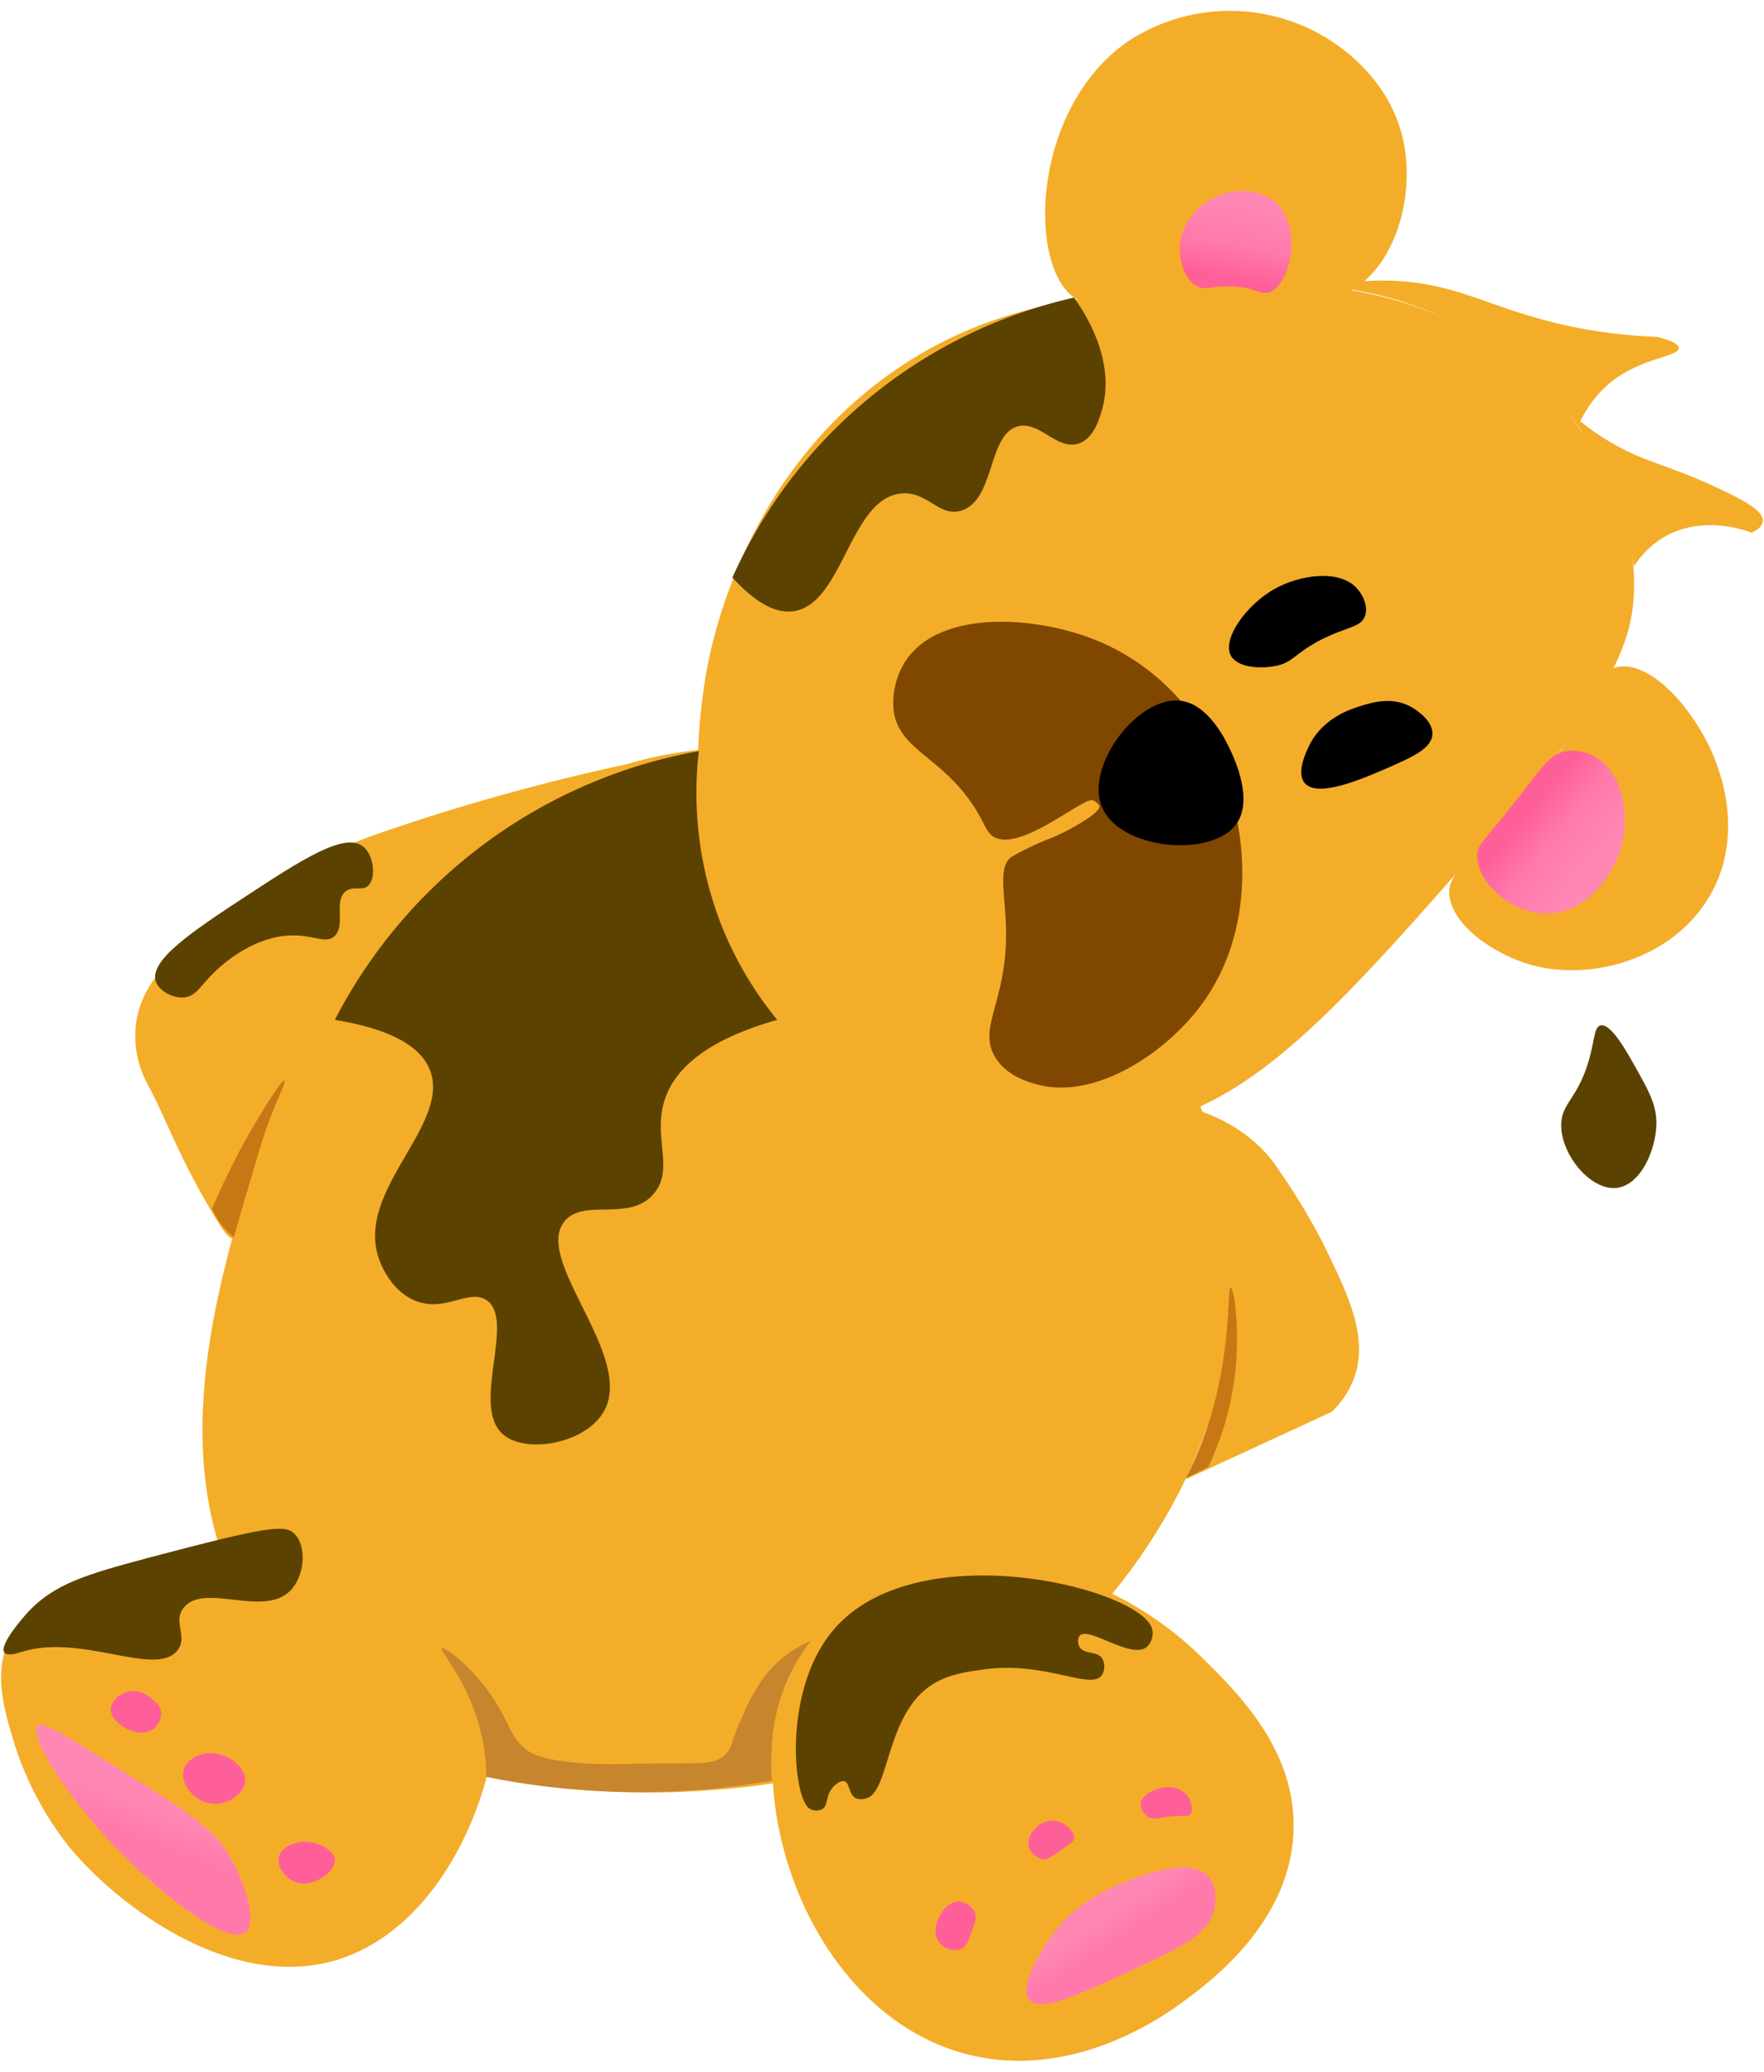 <svg xmlns="http://www.w3.org/2000/svg" xmlns:xlink="http://www.w3.org/1999/xlink" width="315" height="370" viewBox="0 0 315 370"><defs><style>.cls-1{fill:#5c4200;}.cls-2{fill:#f4ad29;}.cls-3{fill:url(#linear-gradient);}.cls-4{fill:#ff5f99;}.cls-5{fill:url(#linear-gradient-2);}.cls-6{fill:url(#linear-gradient-3);}.cls-7{fill:#7f4700;}.cls-8{fill:url(#linear-gradient-4);}.cls-9{fill:#c77814;}.cls-10{fill:#c7852e;}</style><linearGradient id="linear-gradient" x1="23.22" y1="332.14" x2="27.02" y2="322.55" gradientUnits="userSpaceOnUse"><stop offset="0.44" stop-color="#ff7aab"/><stop offset="1" stop-color="#ff87b3"/></linearGradient><linearGradient id="linear-gradient-2" x1="219.63" y1="49.8" x2="222.19" y2="35.85" gradientUnits="userSpaceOnUse"><stop offset="0" stop-color="#ff5f99"/><stop offset="0.44" stop-color="#ff7aab"/><stop offset="1" stop-color="#ff87b3"/></linearGradient><linearGradient id="linear-gradient-3" x1="273.12" y1="144.87" x2="284.82" y2="154.42" xlink:href="#linear-gradient-2"/><linearGradient id="linear-gradient-4" x1="201.66" y1="348.95" x2="197.07" y2="341.99" xlink:href="#linear-gradient"/></defs><g id="second_bear" data-name="second bear"><path class="cls-1" d="M278.79,200.65c.17-3.77,3-4.45,5-11.5,1-3.64.88-5.71,2-6,1.79-.46,4.44,4.24,6,7,2.7,4.77,4,7.16,4,10.5-.06,4.65-2.76,10.94-7,11.5C284,212.78,278.55,206,278.79,200.65Z"/><path class="cls-2" d="M59.79,350.15c26.88-7.78,37.56-54.36,22.2-70.41-10.19-10.64-30.85-6.62-45.2-3.59-10.49,2.22-32.23,5.87-36,19-1.56,5.43.26,11.34,2,17a58.69,58.69,0,0,0,9,17C20,339.58,40.65,355.69,59.79,350.15Z"/><path class="cls-2" d="M231,326.26c.13-13.91-9.86-23.79-16.25-30.11a61.24,61.24,0,0,0-22-14c-6.48-2.34-26.48-9.56-41,1-10,7.26-12.28,19.22-13,23-4.46,23.32,9.4,55.21,35,61,18.88,4.27,35-7.73,38-10C216.39,353.72,230.89,342.9,231,326.26Z"/><path class="cls-2" d="M218.79,217.15a24.82,24.82,0,0,0-4-14c-2.18-3.2-4.35-4.46-4-5,.71-1.09,11.37,1.86,17,10,1.23,1.78,2.42,3.5,3.75,5.62.93,1.5,3.33,5.43,5.24,9.36,4,8.24,7.66,15.84,5,23.05a16,16,0,0,1-4,6l-26,12a67.28,67.28,0,0,0,3-7,80.29,80.29,0,0,0,3-11,81.13,81.13,0,0,0,2-14A68.81,68.81,0,0,0,218.79,217.15Z"/><path class="cls-2" d="M124.79,134.15c0-.07-25.08,3.53-58,15,0,0-22.1,7.7-36.46,22.44-2.42,2.48-5.31,6.06-6,11a18,18,0,0,0,2,11c3.4,6.3,5.14,12,11,22,2.47,4.24,3.47,5.74,4.46,5.56,2-.36,1.39-6.94,4-16,1.21-4.2,2.51-6.88,5-12a153.23,153.23,0,0,1,18-28l17-15a83.32,83.32,0,0,1,39-16Z"/><path class="cls-2" d="M295.79,60.15c3.21.77,4,1.47,4,2,0,1.57-6.55,1.7-12,6a20.55,20.55,0,0,0-6,8,63,63,0,0,0-16-15,63.78,63.78,0,0,0-29-10,49,49,0,0,1,12-1c11.75.48,17.35,5,31,8A91.32,91.32,0,0,0,295.79,60.15Z"/><path class="cls-2" d="M279.79,73.15a44,44,0,0,0,12,8c4.52,2,9.09,3.07,17,7,3.2,1.59,6.21,3.28,6,5-.11.92-1.1,1.57-2,2-1.16-.45-9.05-3.33-16,1a15.9,15.9,0,0,0-5,5,68.21,68.21,0,0,0-12-28Z"/><path class="cls-2" d="M220.16,227.71c.19,32.41-19.82,55.47-26,62-25,26.44-56.71,29.25-67,30-9,.66-58.56,4.26-81-29-17.45-25.85-8-58.39-2-79,3.34-11.49,8.87-29.76,25-47,5.25-5.61,27.69-29.61,59-31C174,131.68,219.87,179,220.16,227.71Z"/><path class="cls-2" d="M274.79,68.15c-22.88-22.36-57.47-18-73-16-11.74,1.49-26.62,3.37-42,14-28.14,19.44-33.28,51.09-34,56-1.1,7.52-6.38,43.67,19,66,22.8,20.06,53.54,14.17,59,13,20.75-4.44,35.16-21,64-54,20.7-23.72,23.83-33.15,24-42C292.19,85.14,277.47,70.77,274.79,68.15Z"/><path d="M243.76,110c.6-1.73-.41-3.79-1.47-4.94-3.17-3.45-10.15-2.38-14.57.06-5.18,2.85-9.56,9.07-7.91,12,1.21,2.18,5.48,2.4,8.28,1.75s3-2,7.39-4.4C240.46,111.85,243,112.16,243.76,110Z"/><path d="M255.79,131.15c.15-2.78-3.77-4.88-4-5-3.38-1.77-6.92-.66-9,0-1.56.49-6.6,2.08-9,7-.52,1.07-2.35,4.82-.83,6.68,2.28,2.79,10.43-.76,14.83-2.68S255.66,133.67,255.79,131.15Z"/><path class="cls-3" d="M43.79,345.15c-3.3,2.57-15.33-7.29-22-14-8.93-9-16.95-21.09-15-23,.85-.83,6.58,2.77,18,10,10.66,6.75,13.55,9,16,13C43.72,335.94,46.08,343.36,43.79,345.15Z"/><path class="cls-4" d="M28.79,306.15a3.48,3.48,0,0,1-2,3c-2.66,1.25-7.14-1.51-7-4,.08-1.37,1.55-2.62,3-3a4.71,4.71,0,0,1,4,1C27.43,303.61,28.78,304.59,28.79,306.15Z"/><path class="cls-4" d="M43.79,318.15c-.19,2.27-3.2,4.32-6,4-3-.35-5.67-3.49-5-6,.48-1.79,2.49-2.78,4-3C40.09,312.66,44,315.4,43.79,318.15Z"/><path class="cls-4" d="M59.79,332.15c-.15-2-4-3.84-7-3-.31.09-2.55.72-3,2.5s1.25,3.87,3,4.5C55.88,337.26,60,334.3,59.79,332.15Z"/><path class="cls-2" d="M240.79,52.15c-6.18,3.23-9.55-1-24-1-16.19,0-20.46,5.27-25,2-8.47-6.1-7.4-34.39,10-46a33.12,33.12,0,0,1,34-1c1.93,1.09,12.78,7.26,15,20C252.5,35.93,248.83,48,240.79,52.15Z"/><path class="cls-2" d="M258.79,159.15c0-2.12,2-4.44,6-9,12-13.8,12.3-14.1,13-15,8.11-10.45,6.93-15.12,11-16,6.32-1.37,14.84,8.66,18,18,.8,2.37,4.14,12.25-1,22-6.4,12.13-21.9,16.43-33,13C266.55,170.22,258.7,164.93,258.79,159.15Z"/><path class="cls-5" d="M226.79,52.15c-1.65.67-2.5-.84-7-1-3.61-.13-4.45.79-6,0-2.45-1.25-3.4-5.11-3-8,.66-4.77,5.22-8.58,10-9a9.34,9.34,0,0,1,7,2C232.67,40.55,230.49,50.65,226.79,52.15Z"/><path class="cls-6" d="M263.79,152.65c-.14,4.8,5.82,10.28,12,10.5,7.31.25,12.73-6.92,14-13,1.06-5.08-.15-12.33-5-15a8.1,8.1,0,0,0-5-1c-3.23.47-4.43,3-10,10C264.72,150.56,263.84,150.84,263.79,152.65Z"/><path class="cls-7" d="M211.75,126.26c11.1,13.81,14.39,37.27,2.93,53-6.49,8.88-19.19,17.28-29.58,14.4-1.52-.43-5.17-1.44-7.25-4.63-3.52-5.42,2.08-10.06,1.8-23.13-.14-6.18-1.52-11.12,1-12.87a51.08,51.08,0,0,1,7.16-3.4A37.79,37.79,0,0,0,194.5,146s2.16-1.48,1.81-2.18a5.25,5.25,0,0,0-1-.85l-.07,0c-1.35-1-12.5,8.91-17.46,6.65-1.21-.55-1.69-1.67-2.27-2.8-5.79-11.38-14.65-12.13-15.89-19.61a13.81,13.81,0,0,1,2.15-9.24c6.14-9.21,23.68-8.08,34.85-3.25A40.1,40.1,0,0,1,211.75,126.26Z"/><path class="cls-1" d="M52.79,274.15c-1.67-2-4.63-1.65-26,4-11.2,3-17.14,4.65-22,10-.25.28-5.07,5.62-4,7,.56.72,2.49.06,3.19-.15,10.61-3.3,23.78,4.64,27.68-.21,2-2.45-.89-5.07,1.13-7.64,3.6-4.58,14.16,1.78,19-3C54.32,281.65,54.83,276.56,52.79,274.15Z"/><path class="cls-1" d="M191.79,53.15a88.09,88.09,0,0,0-61,50c5.26,5.78,8.84,6.34,11,6,8.74-1.37,9.94-19.92,19-21,4.83-.58,6.93,4.41,11,3,5.91-2,4.59-13.62,10-15,3.94-1,7.09,4.52,11,3,2.57-1,3.5-4.26,4-6C199.33,64.3,193.57,55.64,191.79,53.15Z"/><path class="cls-1" d="M138.79,182.15a63.87,63.87,0,0,1-10-17,64.94,64.94,0,0,1-4-31,91.34,91.34,0,0,0-65,48c12.27,2,15.85,6,17,9,3.77,9.91-13.72,21.69-9,34,.32.84,2,5.16,6,7,5.44,2.49,9.77-2,13,0,5.45,3.44-2.8,18.9,3,24,4.07,3.58,14.68,1.72,18-4,5.71-9.85-12.6-27-7-34,3.41-4.27,11.64.24,16-5,3.75-4.5-.39-10.16,2-17C120.38,191.62,125,186.05,138.79,182.15Z"/><path class="cls-1" d="M64.79,151.15c-3.3-2.51-10.76,2.28-21,9-9.44,6.19-17,11.27-16,15,.51,1.82,3,3.13,5,3,2.33-.16,3-2.27,6-5,.88-.81,5.79-5.33,12-6,4.88-.53,7.31,1.68,9,0,2-2-.29-6.3,2-8,1.4-1,2.92.07,4-1C67.21,156.74,66.76,152.65,64.79,151.15Z"/><path class="cls-1" d="M196.79,299.15a2.93,2.93,0,0,0,0-3c-.93-1.32-3.21-.62-4-2a1.94,1.94,0,0,1,0-2c1.59-1.81,9.14,4.3,12,2a3.43,3.43,0,0,0,1-3c-1.21-7.3-42-17.74-57,0-9.19,10.9-7.18,30.78-4,32a2.43,2.43,0,0,0,2,0c1.17-.69.57-2.48,2-4,.18-.19,1.18-1.25,2-1,1,.31.72,2.32,2,3a2.63,2.63,0,0,0,2,0c3.79-1.18,3.49-13.1,10-19,3.21-2.91,7.05-3.46,11-4C186.67,296.65,194.91,302,196.79,299.15Z"/><path d="M196.79,144.15c-3.11-7.44,6.51-19.9,14-19,5.1.61,8.21,7.29,9,9,.67,1.44,4.05,8.71,1,13C216.44,153.27,200,151.83,196.79,144.15Z"/><path class="cls-8" d="M216.79,341.15c.1-.38.92-3.87-1-6-3.28-3.64-11.88-.23-15,1-2.89,1.14-9.58,3.9-14,11-1.29,2.07-4.85,7.78-3,10,2,2.45,9.31-1,22-7C212.5,347,215.87,344.84,216.79,341.15Z"/><path class="cls-4" d="M174.08,341.61c.39,1,0,1.84-.62,3.55s-1,2.67-2,3a3.52,3.52,0,0,1-3.95-1.54c-1.44-2.39.93-6.83,3.48-7A3.28,3.28,0,0,1,174.08,341.61Z"/><path class="cls-4" d="M191.81,328.4c0,.28-.19.49-2.12,1.87-2.4,1.73-2.75,1.82-3.11,1.81a3.19,3.19,0,0,1-2.87-2.18c-.57-2,1.73-4.81,4.3-4.74C190.05,325.21,192,327.12,191.81,328.4Z"/><path class="cls-4" d="M212.52,324c-.44.52-1,.25-3.14.4-2.62.18-3.14.7-4.11.21a2.8,2.8,0,0,1-1.58-2.35c.08-1.85,3.21-3.36,5.68-3a4.08,4.08,0,0,1,2.75,1.56C212.75,321.74,213.16,323.24,212.52,324Z"/><path class="cls-9" d="M37.86,215.89A133,133,0,0,1,44.76,202c2.4-4.17,5.59-9.22,6-9s-1.09,2.74-3,8c-1.09,3-2,6.36-4,13-.86,2.94-1.54,5.37-2,7a13.41,13.41,0,0,1-2-2A13.69,13.69,0,0,1,37.86,215.89Z"/><path class="cls-9" d="M211.76,264a63.85,63.85,0,0,0,5-13c3.1-11.71,2.39-21,3-21s1.47,6.15,1,13a52.8,52.8,0,0,1-5,19C214.43,262.7,213.1,263.37,211.76,264Z"/><path class="cls-10" d="M93.81,312.36c3.61,3.16,16.84,2.73,19,2.67,12.1-.3,14.89.55,17-2,1.14-1.36.6-1.92,3-7a32.9,32.9,0,0,1,4-7,21.43,21.43,0,0,1,8-6,33.13,33.13,0,0,0-5,9,34.28,34.28,0,0,0-2,10,51.2,51.2,0,0,0,0,6,138,138,0,0,1-50.95-.67,36.19,36.19,0,0,0-1-8c-2.23-9.2-7.49-14.62-7-15s7,4.23,11,12C92.11,310.82,92.22,311,93.81,312.36Z"/></g></svg>